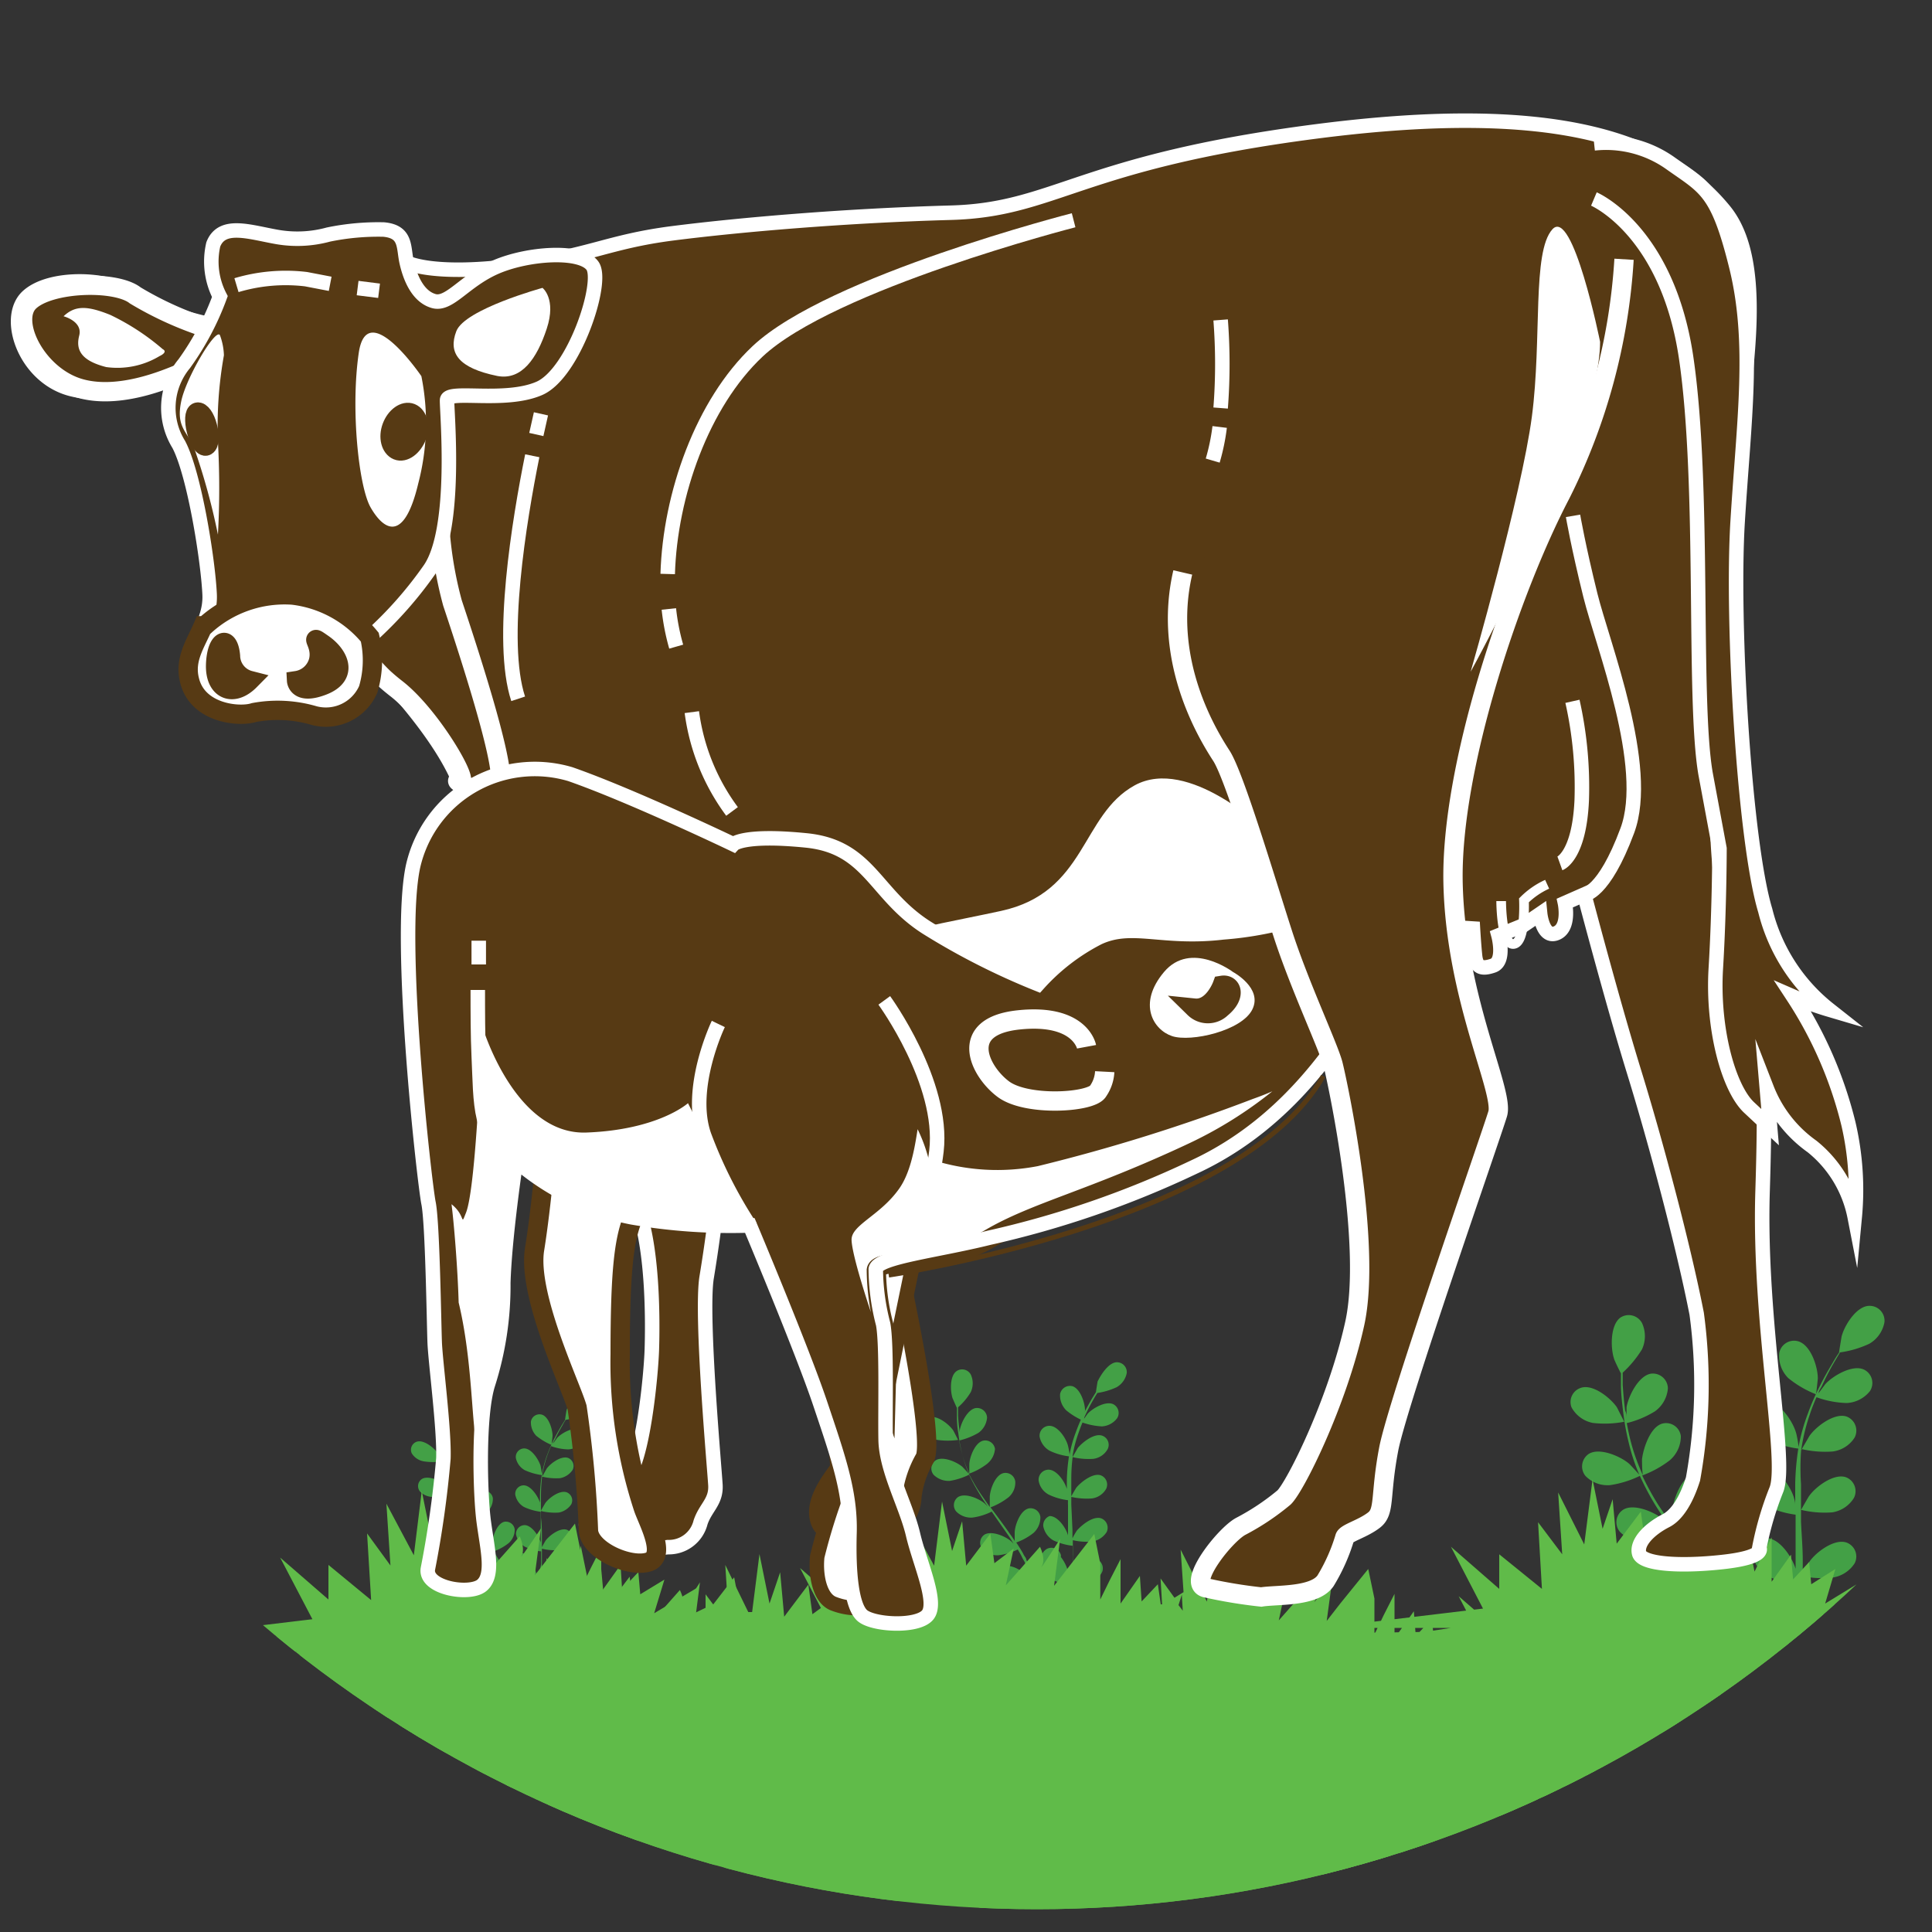 <svg id="Layer_1" data-name="Layer 1" xmlns="http://www.w3.org/2000/svg" xmlns:xlink="http://www.w3.org/1999/xlink" viewBox="0 0 100 100"><rect x="0" y="0" width="100" height="100" fill="#333333" stroke="none"/><defs><style>.cls-1,.cls-10,.cls-15,.cls-16,.cls-9{fill:none;}.cls-2{clip-path:url(#clip-path);}.cls-3{fill:#43a046;}.cls-4{fill:#60bb49;}.cls-12,.cls-14,.cls-5,.cls-8{fill:#fff;}.cls-13,.cls-14,.cls-15,.cls-5{stroke:#573a14;}.cls-10,.cls-11,.cls-12,.cls-13,.cls-14,.cls-15,.cls-16,.cls-5,.cls-7,.cls-9{stroke-miterlimit:10;}.cls-11,.cls-13,.cls-6,.cls-7{fill:#573a14;}.cls-10,.cls-11,.cls-12,.cls-16,.cls-7,.cls-9{stroke:#fff;}.cls-11,.cls-14,.cls-9{stroke-width:0.75px;}.cls-10{stroke-width:0.5px;}.cls-15{stroke-width:0.25px;}</style><clipPath id="clip-path"><ellipse class="cls-1" cx="53.67" cy="36.56" rx="62.07" ry="62.26"/></clipPath></defs><g class="cls-2"><path class="cls-3" d="M82.44,73.65a5.35,5.35,0,0,0,1.63-.06s-.36-.71-.38-.75c-.33-.48-1.25-1.23-1.88-1a.77.77,0,0,0-.47,1A1.6,1.6,0,0,0,82.44,73.65Z"/><path class="cls-3" d="M90.15,85.9h.41v0c-.1-.29-.22-.61-.35-.93A8.27,8.27,0,0,0,91,84.4a5.64,5.64,0,0,0,1.41.64c-.07.3-.14.58-.22.86h.4c.07-.28.14-.57.2-.87a5.34,5.34,0,0,0,1.6-.11,1.65,1.65,0,0,0,1-.92.78.78,0,0,0-.58-1c-.65-.11-1.48.73-1.75,1.24,0,0-.16.38-.24.61l.09-.42c0-.28.1-.56.16-.87l.06-.44c0-.15,0-.31,0-.47,0-.36,0-.73,0-1.1a5.24,5.24,0,0,0,1.55.12A1.64,1.64,0,0,0,96,80.91a.77.77,0,0,0-.43-1.07c-.62-.21-1.57.49-1.92,1,0,0-.23.39-.34.6v-.68c0-.65-.06-1.31-.09-2l0-.61a5.27,5.27,0,0,0,1.61.13,1.6,1.6,0,0,0,1.13-.75.77.77,0,0,0-.42-1.07c-.62-.21-1.57.49-1.92,1,0,0-.33.56-.4.7,0-.45,0-.89,0-1.33A12.7,12.7,0,0,1,93.23,75a5.46,5.46,0,0,0,1.62.13A1.58,1.58,0,0,0,96,74.4a.78.78,0,0,0-.42-1.08c-.62-.21-1.57.5-1.92,1,0,0-.35.6-.41.7s0-.07,0-.1a10.06,10.06,0,0,1,.43-1.72c.1-.31.22-.6.34-.88a5,5,0,0,0,1.56.3A1.63,1.63,0,0,0,96.79,72a.77.77,0,0,0-.31-1.11c-.59-.28-1.61.32-2,.75l-.35.47c0-.12.11-.25.17-.37a13.22,13.22,0,0,1,.62-1.2l.32-.54a5.26,5.26,0,0,0,1.52-.45,1.62,1.62,0,0,0,.78-1.12.77.77,0,0,0-.78-.84c-.66,0-1.29,1-1.44,1.59,0,0-.14.83-.13.83h0a5.68,5.68,0,0,0-.32.51c-.21.35-.44.74-.66,1.19a12.7,12.7,0,0,0-.64,1.47,9.71,9.71,0,0,0-.48,1.73v0c0-.19-.11-.72-.13-.76-.16-.56-.8-1.55-1.45-1.58a.79.79,0,0,0-.78.86,1.6,1.6,0,0,0,.8,1.1,5.36,5.36,0,0,0,1.55.45,13.53,13.53,0,0,0-.16,1.82c0,.36,0,.71,0,1.07,0-.16-.06-.31-.06-.33C92.71,77,92.07,76,91.41,76a.77.77,0,0,0-.77.85,1.64,1.64,0,0,0,.79,1.11,5.29,5.29,0,0,0,1.51.44c0,.13,0,.27,0,.41,0,.66,0,1.32,0,2,0,.23,0,.45,0,.68,0-.15,0-.27,0-.29-.16-.56-.8-1.55-1.46-1.58a.78.78,0,0,0-.77.86,1.62,1.62,0,0,0,.79,1.1,4.82,4.82,0,0,0,1.47.43c0,.23,0,.46,0,.69s0,.3-.06.45,0,.3-.07.44-.12.58-.18.85-.09.37-.13.55c0-.22,0-.67,0-.71a3.09,3.09,0,0,0-.61-1.38.85.85,0,0,0,0-.17.78.78,0,0,0-1-.51c-.6.26-.83,1.42-.77,2,0,0,.08.4.13.63L90,84.38c-.11-.27-.22-.53-.35-.81s-.13-.27-.19-.41-.15-.28-.22-.42c-.17-.32-.37-.63-.57-.94A5.46,5.46,0,0,0,90,81a1.65,1.65,0,0,0,.53-1.26.78.78,0,0,0-1-.66c-.63.17-1,1.28-1.07,1.86,0,0,0,.46,0,.69l-.37-.56c-.38-.54-.77-1.07-1.17-1.6L86.68,79a5.36,5.36,0,0,0,1.41-.77A1.65,1.65,0,0,0,88.62,77a.78.78,0,0,0-1-.66c-.63.17-1,1.28-1.07,1.86,0,0,0,.65.06.8-.27-.36-.52-.72-.76-1.08A14.1,14.1,0,0,1,85,76.37a5.36,5.36,0,0,0,1.42-.78A1.63,1.63,0,0,0,87,74.33a.77.77,0,0,0-.94-.65c-.64.16-1,1.27-1.07,1.85,0,0,0,.7.05.82a.41.41,0,0,1-.05-.09,10.53,10.53,0,0,1-.59-1.68c-.08-.31-.14-.62-.2-.92a5.07,5.07,0,0,0,1.46-.61,1.62,1.62,0,0,0,.67-1.19.78.78,0,0,0-.87-.76c-.65.1-1.17,1.16-1.27,1.73,0,0,0,.36,0,.6,0-.14,0-.28-.07-.41-.07-.49-.1-.94-.13-1.34q0-.34,0-.63a5.69,5.69,0,0,0,1-1.21,1.62,1.62,0,0,0,0-1.36.78.78,0,0,0-1.12-.28c-.53.39-.51,1.57-.33,2.12,0,.05.35.77.36.76h0c0,.19,0,.39,0,.61,0,.4.05.86.11,1.35a12.56,12.56,0,0,0,.28,1.58,10,10,0,0,0,.56,1.71v0c-.13-.15-.49-.54-.53-.57-.44-.38-1.52-.85-2.08-.51a.78.78,0,0,0-.18,1.14,1.59,1.59,0,0,0,1.28.48,5.28,5.28,0,0,0,1.54-.48A13.31,13.31,0,0,0,85.74,78c.19.3.39.6.59.89l-.23-.24c-.45-.38-1.53-.85-2.08-.51a.77.77,0,0,0-.18,1.14,1.58,1.58,0,0,0,1.27.48,5,5,0,0,0,1.5-.46l.24.34c.38.54.76,1.08,1.12,1.61.13.19.25.39.37.58l-.2-.21c-.45-.38-1.53-.86-2.09-.52a.77.77,0,0,0-.17,1.14,1.61,1.61,0,0,0,1.27.49,4.82,4.82,0,0,0,1.46-.45c.11.2.23.4.33.6s.14.26.2.4.13.28.19.42.22.54.32.8.13.36.2.53l-.4-.58c-.38-.45-1.38-1.08-2-.82a.77.77,0,0,0-.35,1.1,1.65,1.65,0,0,0,1.19.67,5.13,5.13,0,0,0,1.58-.25C90,85.41,90.07,85.66,90.15,85.9Z"/><path class="cls-3" d="M94,72.17s.09-.78.09-.83c0-.59-.36-1.71-1-1.91a.78.78,0,0,0-1,.62,1.62,1.62,0,0,0,.47,1.28A5.45,5.45,0,0,0,94,72.17Z"/><path class="cls-3" d="M21.94,75.64a3.05,3.05,0,0,0,.94,0l-.22-.42c-.19-.28-.72-.71-1.08-.6a.44.44,0,0,0-.27.6A.9.9,0,0,0,21.94,75.64Z"/><path class="cls-3" d="M26.36,82.65h.23l-.2-.54a4.79,4.79,0,0,0,.47-.31,3.36,3.36,0,0,0,.81.36c0,.17-.08.34-.12.49h.23c0-.15.07-.32.11-.49a3.26,3.26,0,0,0,.92-.07.92.92,0,0,0,.57-.52.44.44,0,0,0-.33-.57c-.37-.07-.85.41-1,.71,0,0-.09.22-.14.34,0-.08,0-.15.05-.23l.09-.5,0-.26c0-.08,0-.18,0-.27s0-.41,0-.63a2.7,2.7,0,0,0,.89.07.92.92,0,0,0,.65-.43.46.46,0,0,0-.25-.62c-.35-.12-.9.29-1.1.56,0,0-.13.22-.19.34,0-.13,0-.26,0-.39,0-.37,0-.75-.05-1.13,0-.12,0-.23,0-.35a3.08,3.08,0,0,0,.92.08,1,1,0,0,0,.65-.43.45.45,0,0,0-.24-.62c-.36-.12-.9.28-1.1.55,0,0-.19.32-.23.4,0-.25,0-.51,0-.76a8.43,8.43,0,0,1,.06-1,3.08,3.08,0,0,0,.93.08,1,1,0,0,0,.65-.43.45.45,0,0,0-.24-.62c-.36-.12-.9.28-1.1.55,0,0-.2.35-.23.41v-.06a5.61,5.61,0,0,1,.25-1c.06-.18.13-.35.2-.51a2.81,2.81,0,0,0,.89.17.91.91,0,0,0,.69-.36A.44.44,0,0,0,30,74c-.34-.16-.93.18-1.16.42l-.2.28c0-.08.07-.15.1-.22a7,7,0,0,1,.36-.68,2.84,2.84,0,0,1,.18-.31,3.43,3.43,0,0,0,.87-.26,1,1,0,0,0,.45-.64.45.45,0,0,0-.45-.49c-.38,0-.74.59-.83.91,0,0-.08.48-.07.48h0l-.18.29c-.12.2-.25.43-.38.68a7.48,7.48,0,0,0-.37.85,5.49,5.49,0,0,0-.27,1h0c0-.11-.07-.41-.07-.44-.1-.32-.46-.89-.84-.9a.44.44,0,0,0-.44.49.94.94,0,0,0,.45.63,3.16,3.16,0,0,0,.89.26,8.93,8.93,0,0,0-.09,1v.62a1.88,1.88,0,0,1,0-.19c-.1-.32-.46-.89-.84-.9a.44.44,0,0,0-.44.48.93.93,0,0,0,.45.64,2.92,2.92,0,0,0,.87.25v.24c0,.37,0,.75,0,1.12,0,.13,0,.26,0,.39,0-.08,0-.15,0-.16-.09-.32-.46-.89-.83-.9a.45.45,0,0,0-.45.48.94.94,0,0,0,.46.64,2.69,2.69,0,0,0,.84.24l0,.4,0,.25-.05.26c0,.16-.06.33-.1.48s-.05.22-.07.32c0-.13,0-.38,0-.41a1.67,1.67,0,0,0-.35-.79.44.44,0,0,0,0-.1.45.45,0,0,0-.59-.29c-.35.15-.48.81-.45,1.15,0,0,.05.23.08.36l-.09-.22c-.06-.16-.13-.31-.2-.47L26,81.09c0-.08-.08-.16-.12-.24s-.21-.37-.33-.55a2.67,2.67,0,0,0,.78-.43.92.92,0,0,0,.31-.72.46.46,0,0,0-.55-.38c-.36.1-.59.74-.61,1.07,0,0,0,.26,0,.39-.07-.1-.13-.21-.21-.32-.21-.3-.44-.61-.67-.91a2.83,2.83,0,0,0-.2-.28,3.3,3.3,0,0,0,.81-.45.94.94,0,0,0,.3-.72.45.45,0,0,0-.54-.38c-.36.1-.59.74-.61,1.07,0,0,0,.37,0,.46-.15-.21-.3-.41-.44-.62a7.86,7.86,0,0,1-.5-.88,3.34,3.34,0,0,0,.82-.45.94.94,0,0,0,.3-.72.45.45,0,0,0-.54-.38c-.37.1-.6.73-.62,1.07,0,0,0,.4,0,.47s0,0,0-.06a5.25,5.25,0,0,1-.34-1c-.05-.18-.08-.35-.12-.52a3.43,3.43,0,0,0,.84-.35.88.88,0,0,0,.38-.68.44.44,0,0,0-.49-.44c-.37.06-.67.66-.73,1,0,0,0,.21,0,.34,0-.08,0-.16,0-.23,0-.28-.06-.54-.08-.77s0-.25,0-.36a3.27,3.27,0,0,0,.58-.69,1,1,0,0,0,0-.78.44.44,0,0,0-.64-.16c-.31.22-.29.89-.19,1.21,0,0,.2.44.21.44h0c0,.11,0,.23,0,.35s0,.49.06.77a8.32,8.32,0,0,0,.16.91,6.58,6.58,0,0,0,.32,1h0l-.3-.33c-.26-.21-.88-.48-1.2-.29a.44.44,0,0,0-.1.65.94.94,0,0,0,.73.28,3,3,0,0,0,.88-.28,7.63,7.63,0,0,0,.5.93c.11.17.22.34.34.51L24,78.51c-.26-.22-.88-.49-1.19-.29a.45.45,0,0,0-.11.65,1,1,0,0,0,.73.28,2.72,2.72,0,0,0,.86-.27l.14.19c.22.31.44.62.64.93l.21.33a.74.74,0,0,1-.11-.12c-.26-.22-.88-.49-1.2-.29a.44.44,0,0,0-.1.65.89.89,0,0,0,.73.27,2.77,2.77,0,0,0,.84-.25l.19.34a2.4,2.4,0,0,1,.11.23l.11.24c.06.15.13.31.18.46l.12.31L26,81.83c-.22-.25-.79-.62-1.14-.47a.44.44,0,0,0-.2.63.93.93,0,0,0,.68.38,3,3,0,0,0,.91-.14Z"/><path class="cls-3" d="M28.55,74.79s.05-.45.05-.47c0-.34-.2-1-.56-1.1a.45.45,0,0,0-.56.36,1,1,0,0,0,.27.73A3.22,3.22,0,0,0,28.55,74.79Z"/><path class="cls-3" d="M48.52,74.53a3.85,3.85,0,0,0,1.07,0s-.23-.46-.25-.49c-.22-.32-.82-.8-1.24-.68a.51.51,0,0,0-.31.69A1.11,1.11,0,0,0,48.52,74.53Z"/><path class="cls-3" d="M53.59,82.57h.26c-.07-.2-.15-.41-.23-.62a5.22,5.22,0,0,0,.54-.36,3.93,3.93,0,0,0,.93.42c0,.2-.09.39-.14.56h.26c0-.18.09-.37.13-.56a3.56,3.56,0,0,0,1.06-.08,1.09,1.09,0,0,0,.66-.6.52.52,0,0,0-.39-.66c-.42-.07-1,.48-1.15.82l-.15.39.06-.27c0-.18.07-.37.1-.57l0-.29c0-.1,0-.21,0-.31s0-.48,0-.72a3.23,3.23,0,0,0,1,.07,1.09,1.09,0,0,0,.75-.49.52.52,0,0,0-.28-.71c-.41-.14-1,.33-1.26.63a4.12,4.12,0,0,0-.23.4v-.45l-.06-1.29c0-.14,0-.27,0-.4a3.69,3.69,0,0,0,1.06.08,1,1,0,0,0,.74-.49.51.51,0,0,0-.28-.71c-.4-.13-1,.33-1.26.64,0,0-.22.36-.26.45,0-.29,0-.58,0-.87a8.92,8.92,0,0,1,.07-1.16,3.53,3.53,0,0,0,1.07.09,1,1,0,0,0,.74-.5.5.5,0,0,0-.28-.7c-.4-.14-1,.32-1.26.63l-.27.47a.17.17,0,0,0,0-.07,6.44,6.44,0,0,1,.29-1.13c.07-.2.14-.4.22-.58a3.6,3.6,0,0,0,1,.2,1.06,1.06,0,0,0,.79-.42.51.51,0,0,0-.2-.73c-.39-.18-1.06.21-1.32.49l-.23.32a1.89,1.89,0,0,1,.11-.25,8.17,8.17,0,0,1,.41-.79c.07-.13.14-.24.21-.35a3.62,3.62,0,0,0,1-.3,1.08,1.08,0,0,0,.52-.73.51.51,0,0,0-.51-.56c-.43,0-.85.68-1,1,0,0-.09.54-.08.54h0l-.21.34c-.13.23-.28.49-.43.78a10.06,10.06,0,0,0-.42,1,6.45,6.45,0,0,0-.31,1.13v0c0-.13-.08-.47-.09-.5-.1-.37-.52-1-.95-1a.51.51,0,0,0-.51.56,1.06,1.06,0,0,0,.52.73,3.16,3.16,0,0,0,1,.29,9.39,9.39,0,0,0-.11,1.2v.71a1.84,1.84,0,0,0,0-.22c-.1-.37-.52-1-.95-1a.52.52,0,0,0-.51.57,1,1,0,0,0,.52.72,3.17,3.17,0,0,0,1,.29,2.44,2.44,0,0,0,0,.27l0,1.3c0,.15,0,.29,0,.44,0-.09,0-.17,0-.19-.1-.37-.52-1-.95-1A.51.51,0,0,0,54,79a1.08,1.08,0,0,0,.52.73,3.3,3.3,0,0,0,1,.28l0,.45a2.54,2.54,0,0,1,0,.29l0,.3c0,.18-.07.37-.11.55l-.09.37v-.47a2.1,2.1,0,0,0-.41-.91.43.43,0,0,0,0-.11.51.51,0,0,0-.68-.33c-.4.17-.55.93-.51,1.31,0,0,0,.26.09.42l-.11-.26L53.25,81l-.13-.27c0-.09-.1-.18-.14-.27s-.24-.42-.38-.62a3.16,3.16,0,0,0,.9-.5,1.08,1.08,0,0,0,.35-.82.51.51,0,0,0-.62-.44c-.42.11-.69.84-.71,1.22,0,0,0,.31,0,.46-.08-.13-.16-.25-.25-.37-.24-.35-.5-.7-.76-1.05l-.24-.32a3.51,3.51,0,0,0,.93-.52,1,1,0,0,0,.35-.82.51.51,0,0,0-.62-.43c-.42.11-.68.83-.7,1.22,0,0,0,.43,0,.53l-.5-.72a9.36,9.36,0,0,1-.58-1,3.45,3.45,0,0,0,.94-.51A1.1,1.1,0,0,0,51.5,75a.51.51,0,0,0-.62-.43c-.42.11-.69.84-.71,1.22,0,0,0,.46,0,.54s0,0,0-.06a5.58,5.58,0,0,1-.39-1.1,4.76,4.76,0,0,1-.13-.61,3.58,3.58,0,0,0,1-.4,1.08,1.08,0,0,0,.44-.78.52.52,0,0,0-.58-.5c-.42.06-.77.76-.83,1.14,0,0,0,.23,0,.39,0-.09,0-.19,0-.27a7.73,7.73,0,0,1-.09-.88c0-.15,0-.29,0-.42a3.23,3.23,0,0,0,.66-.79,1.09,1.09,0,0,0,0-.9.51.51,0,0,0-.74-.18c-.35.25-.33,1-.21,1.39,0,0,.22.51.23.51h0c0,.12,0,.25,0,.4s0,.56.07.89a8.6,8.6,0,0,0,.18,1,6.47,6.47,0,0,0,.37,1.13h0c-.08-.1-.32-.35-.34-.37-.29-.25-1-.56-1.37-.34a.51.51,0,0,0-.12.75,1.1,1.1,0,0,0,.84.32,3.51,3.51,0,0,0,1-.32,10,10,0,0,0,.58,1.06c.12.2.25.39.39.59l-.16-.16c-.29-.25-1-.56-1.37-.34a.51.51,0,0,0-.11.75,1.07,1.07,0,0,0,.84.32,3.14,3.14,0,0,0,1-.31l.16.23.74,1.06c.08.12.16.25.23.38a1,1,0,0,0-.13-.14c-.29-.25-1-.56-1.37-.34a.51.51,0,0,0-.11.75,1.06,1.06,0,0,0,.83.32,3.1,3.1,0,0,0,1-.3c.08.14.16.27.22.4s.1.17.14.26l.12.28.21.52c0,.12.09.24.13.35l-.26-.38c-.26-.29-.91-.71-1.31-.54a.51.51,0,0,0-.23.72,1.06,1.06,0,0,0,.78.44,3.2,3.2,0,0,0,1.05-.16C53.48,82.26,53.53,82.42,53.59,82.57Z"/><path class="cls-3" d="M56.1,73.55s.06-.51.06-.55c0-.38-.24-1.12-.65-1.25a.52.52,0,0,0-.64.41,1.08,1.08,0,0,0,.32.84A3.59,3.59,0,0,0,56.1,73.55Z"/><path class="cls-4" d="M122,91.41l-6.46-.76,2.92-.64-3.65-.64-1,.51.31-1.41-2.3,1.37.53-1.75-1.25.77L111,87.71l-.83.89-.1-1.28L109,88.73v-2.3l-.55,1.09-.49,1V86.68l-.31-1.53-1.39,1.78-.69.9.31-2.42s-1.15,1.79-.94,1.4-.1-1-.1-1l-1.77,2,.41-1.91-1,.76-.21-1.53L101,86.81l-.21-2.3-.52,1.54-.52-2.56-.42,3.32L98,84.13l.21,3.19L97.9,87l.11-.46-.31.18-.79-1L97,87.13l-1.3.77.53-1.75L95,86.91l-.1-1.15-.83.9-.11-1.28-1,1.41V84.48l-.56,1.1-.48,1V84.74l-.31-1.53L90.16,85l-.7.9.31-2.43s-1.14,1.79-.93,1.41-.11-1-.11-1l-1.77,2L87.38,84l-1,.77-.21-1.53-1.25,1.66-.21-2.3-.52,1.53-.52-2.55-.42,3.32-1.35-2.69.2,3.2-1.25-1.66L81,86l-1.81-.32-.31-.25v.2l-.89-.16-.71.35L77,85.56l.23-1-.84.5,0,0,0,0-1.45.85.53-1.74-1.25.76-.1-1.15-.84.9-.1-1.28-1,1.4v-2.3l-.56,1.1-.48,1V82.74l-.32-1.53L69.37,83l-.7.9L69,81.46s-1.14,1.79-.94,1.41-.1-1-.1-1l-1.77,2L66.59,82l-1,.77-.2-1.53-1.25,1.66-.21-2.3-.52,1.53-.53-2.56-.41,3.33-1.36-2.69.15,2.2-.47.29-.72-1,.08,1.34-.07,0L59.93,82l-.84.89L59,81.57,58,83v-2.3l-.56,1.09-.49,1V80.93l-.31-1.53-1.38,1.78-.7.9.31-2.42s-1.15,1.79-.94,1.4-.1-1-.1-1l-1.77,2,.41-1.91-1,.76-.21-1.53-1.25,1.66-.21-2.3-.52,1.54-.52-2.56-.41,3.32L46.9,78.38l.21,3.19-1.25-1.66.21,3.45-.68-.55.07-.5-.24.36-1.34-1.1v1.74l0,0-2.47-2.15,1.08,2.07-.44.32-.21-1.53-1.25,1.66-.21-2.3L39.83,83l-.52-2.56-.38,3-.2,0L37.54,81l.14,2.18-.77-.14h0l-.39-.52,0,.7-.67.32.31-1.4-2.3,1.36.53-1.74-1.25.76-.1-1.15-.84.9L32.12,81l-1,1.4v-2.3l-.56,1.1-.49,1V80.39l-.31-1.53-1.38,1.78-.7.9L28,79.11S26.8,80.9,27,80.52s-.1-1-.1-1l-1.77,2,.41-1.92-1,.77-.21-1.53-1.25,1.66-.2-2.3-.53,1.53-.52-2.56-.41,3.33L20,77.83l.21,3.2L19,79.37l.21,3.45L17,81v1.79l-2.5-2.17,1.67,3.19-8.34,1h6.67l-5,.77,19.17-.38-4,1.27,8.38-.6L33.68,87l-8.33,1H32l-5,.76,19.18-.38-4,1.28,19.38-1.41-4-.47,12.11-.24-4,1.27L77.9,88l.1.2-8.34,1h6.67l-5,.77L90.5,89.6l-4,1.27,3.72-.26-4.5.55h6.67l-5,.76,19.17-.38-4,1.28Zm60.58-.58-6.46-.76,2.92-.64-3.65-.64-1,.51.32-1.41-2.31,1.37.53-1.75-1.25.77-.1-1.15-.83.89-.11-1.28-1,1.41v-2.3L169,86.94l-.48,1V86.1l-.31-1.53-1.39,1.78-.7.9.31-2.42s-1.14,1.78-.93,1.4-.11-1-.11-1l-1.77,2,.42-1.91-1,.76-.21-1.53-1.25,1.66-.21-2.3-.52,1.53-.52-2.55-.42,3.32-1.36-2.68.21,3.19-.25-.33.1-.46-.31.18-.79-1,.09,1.47-1.29.76.53-1.74-1.25.76-.1-1.15-.84.9-.1-1.28-1,1.4V83.9l-.56,1.1-.49,1V84.16l-.31-1.53-1.38,1.78-.7.9.31-2.43s-1.15,1.79-.94,1.41-.1-1-.1-1l-1.77,2,.41-1.92-1,.77-.21-1.53-1.25,1.66-.21-2.3-.52,1.53L144.21,81l-.41,3.33-1.36-2.69.21,3.2-1.25-1.66.13,2.23-1.8-.32-.31-.25V85l-.89-.16-.72.35-.24-.21.23-1-.84.5,0,0,0,0-1.44.85.53-1.75-1.25.77-.11-1.15-.83.9-.1-1.28-1.05,1.4V81.9L132.14,83l-.49,1V82.16l-.31-1.54L130,82.41l-.69.9.31-2.43s-1.15,1.79-.94,1.41-.1-1-.1-1l-1.78,2,.42-1.92-1,.77-.21-1.54-1.25,1.67-.21-2.3-.52,1.53L123.42,79,123,82.29l-1.35-2.69.14,2.2-.46.29-.72-1,.08,1.34-.07,0-.11-1.15-.83.89L119.57,81l-1,1.41V80.1L118,81.19l-.49,1V80.35l-.31-1.53-1.39,1.78-.7.9.32-2.42s-1.15,1.78-.94,1.4-.11-1-.11-1l-1.77,2,.42-1.91-1,.76-.21-1.53-1.25,1.66-.21-2.3-.52,1.53-.52-2.55-.42,3.32-1.35-2.68L107.7,81l-1.26-1.66.21,3.45-.67-.55.06-.5-.23.36L104.47,81v1.74l0,0L102,80.61,103,82.68l-.44.32-.21-1.53-1.25,1.66-.2-2.3-.53,1.53-.52-2.55-.38,3-.19,0-1.2-2.36.14,2.18-.76-.14h0L97.08,82l0,.7-.66.32.31-1.4L94.47,83,95,81.21,93.75,82l-.11-1.15-.83.9-.11-1.28-1,1.4v-2.3l-.55,1.09-.49,1V79.81l-.31-1.53-1.39,1.78-.7.9.32-2.43s-1.15,1.79-.94,1.41-.11-1-.11-1l-1.77,2L86.14,79l-1,.77-.21-1.53-1.25,1.66-.21-2.3-.52,1.53-.52-2.56L82,79.94l-1.35-2.69.21,3.2-1.25-1.66.2,3.45L77.6,80.45v1.79l-2.5-2.18,1.66,3.2-8.33,1H75.1l-5,.77,19.18-.38-4,1.27,8.37-.6.59,1.11-8.34,1H92.6l-5,.76,19.17-.38-4,1.28,19.38-1.41-4-.47L130.3,87l-4,1.28,12.14-.88.11.2-8.34,1h6.67l-5,.77L151.09,89l-4,1.27,3.72-.27-4.51.56H153l-5,.76L167.18,91l-4,1.28Zm.36,2.56-6.46-.77,2.92-.64-3.65-.64-1,.51.32-1.4-2.31,1.36.53-1.75-1.25.77-.1-1.15-.83.89L171,89.3l-1,1.4V88.4l-.56,1.09-.48,1V88.66l-.31-1.54-1.39,1.79-.7.9.31-2.43s-1.14,1.79-.93,1.4-.11-1-.11-1l-1.77,2,.42-1.92-1,.77-.21-1.54-1.25,1.66-.21-2.3L161.19,88l-.52-2.56-.42,3.32-1.36-2.68.21,3.2-.25-.34.1-.46-.31.18-.79-1.05.09,1.47-1.29.77.53-1.75-1.25.76-.1-1.15-.84.9-.1-1.28-1,1.41v-2.3l-.56,1.09-.49,1V86.71l-.31-1.53L151.11,87l-.7.9.31-2.43s-1.15,1.79-.94,1.41-.1-1-.1-1l-1.77,2,.41-1.91-1,.76-.21-1.53-1.25,1.66-.21-2.3-.52,1.53-.52-2.55-.41,3.32-1.36-2.68.21,3.19-1.25-1.66.13,2.23-1.8-.31-.31-.26v.2l-.89-.15-.72.35-.24-.22.23-1-.84.5,0,0,0,0-1.44.86.53-1.75-1.25.76L135,85.73l-.83.9-.1-1.28-1,1.41v-2.3l-.55,1.09-.49,1V84.71l-.31-1.53L130.31,85l-.69.9.31-2.43s-1.15,1.79-.94,1.41-.1-1-.1-1l-1.78,2,.42-1.92-1,.77-.21-1.53L125,84.84l-.21-2.3-.52,1.53-.52-2.55-.42,3.32L122,82.16l.14,2.2-.46.28-.72-1,.08,1.34-.07,0-.11-1.15-.83.89-.11-1.28-1,1.41v-2.3l-.55,1.09-.49,1V82.91l-.31-1.54-1.39,1.79-.7.9.32-2.43s-1.15,1.79-.94,1.4-.11-1-.11-1l-1.77,2,.42-1.92-1,.77-.21-1.54L110.87,83l-.21-2.3-.52,1.54-.52-2.56L109.2,83l-1.35-2.68.21,3.19-1.25-1.66.2,3.45-.67-.55.06-.5-.23.36-1.34-1.1v1.74l0,0-2.48-2.15,1.08,2.07-.44.33L102.75,84l-1.25,1.66-.2-2.3-.52,1.54-.53-2.56-.38,3-.19,0L98.48,83l.14,2.18-.76-.13h0l-.39-.53,0,.7-.66.33.31-1.41-2.3,1.37.53-1.75-1.25.76L94,83.38l-.83.9L93.06,83l-1,1.41v-2.3l-.55,1.09-.49,1V82.36l-.31-1.53-1.39,1.78-.7.9.32-2.43s-1.15,1.79-.94,1.41-.11-1-.11-1l-1.77,2,.42-1.92-1,.77-.21-1.53L84,82.49l-.21-2.3-.52,1.53-.52-2.55-.42,3.32L81,79.81,81.19,83l-1.25-1.66.2,3.45L78,83v1.79l-2.5-2.17,1.66,3.19-8.33,1h6.67l-5,.77,19.18-.38-4,1.28L94,87.89,94.63,89l-8.34,1H93l-5,.77,19.17-.39-4,1.28,19.38-1.4-4-.48,12.11-.24-4,1.28L138.84,90l.11.2-8.34,1h6.67l-5,.76,19.17-.38-4,1.28,3.72-.27-4.51.55h6.67l-5,.77,19.17-.39-4,1.28ZM34.52,86l-.22-.18.22,0Zm1.78-.33.38,0,0,.35Zm6.63-1.28-.22,0,.11-.49.19.37Zm8.46,2.34.26-.87,1.25,0Zm2-.27.15-.64,2,0Zm7.61-3.38.17-.54.05.83ZM81,86.2,81,87l-.26,0-.68-.56Zm-2.13.47v0l-.16,0Z"/><path class="cls-4" d="M103.4,93.65l-6.46-.76,2.92-.64-3.65-.64-1,.51.31-1.41-2.3,1.37.53-1.75-1.25.77L92.36,90l-.84.89-.1-1.28-1,1.41v-2.3l-.56,1.09-.49.95V88.93L89,87.39l-1.38,1.79-.7.9.31-2.43s-1.15,1.79-.94,1.4-.1-1-.1-1l-1.77,2,.41-1.92-1,.77-.21-1.54-1.25,1.66-.2-2.3-.53,1.54-.52-2.56-.41,3.32-1.36-2.68.21,3.19-.25-.33.1-.46-.31.18-.79-1,.09,1.47-1.29.77.53-1.75-1.25.76L76.26,88l-.83.9-.11-1.28-1,1.41v-2.3l-.55,1.09-.49,1V87l-.31-1.53-1.39,1.78-.7.9.32-2.43s-1.15,1.79-.94,1.41-.1-1-.1-1l-1.78,2,.42-1.92-1,.77-.21-1.53-1.25,1.66-.21-2.3-.52,1.53L65,83.79l-.42,3.32-1.35-2.68.21,3.19L62.2,86l.13,2.23-1.8-.32-.31-.25v.2l-.89-.16-.72.35-.24-.21.23-1-.85.5,0,0,0,0-1.45.86.54-1.75-1.26.76L55.47,86l-.83.9-.11-1.28-1,1.4v-2.3l-.56,1.1-.48,1V85l-.31-1.53-1.39,1.78-.7.9.32-2.43s-1.15,1.79-.94,1.41-.11-1-.11-1l-1.77,2L48,84.21l-1,.77-.21-1.53-1.25,1.66-.21-2.3-.52,1.53-.52-2.55-.42,3.32-1.35-2.69.14,2.21-.47.28-.72-1,.09,1.34-.08,0-.1-1.15-.83.89-.11-1.28-1,1.41v-2.3L38.77,84l-.48.95V83.17L38,81.64l-1.38,1.79-.7.9.31-2.43s-1.14,1.79-.93,1.4-.11-1-.11-1l-1.77,2,.42-1.92-1.05.76-.2-1.53L31.31,83.3,31.1,81l-.52,1.54L30.06,80l-.42,3.32-1.36-2.68.21,3.19-1.25-1.66.21,3.45-.68-.55.07-.5-.24.36-1.34-1.1v1.74l0,0-2.48-2.15,1.08,2.07-.44.33-.21-1.54L21.94,86l-.21-2.3-.52,1.54-.52-2.56-.38,3-.2,0-1.19-2.36.14,2.18-.77-.14,0,0-.39-.53,0,.7-.67.33.32-1.41-2.31,1.37L15.79,84l-1.25.76-.93-.25-1.15.13-.56-1.21-.48,1V82.63l-1.7.25-.7.9.31-2.43s-1.14,1.79-.93,1.41a1.41,1.41,0,0,0-.11-1l-1.77,2,.42-1.92-1,.77L5.69,81.1,4.44,82.76l-.21-2.3L3.71,82l-.52-2.55-.42,3.32L1.41,80.07l.21,3.2L.37,81.61l.21,3.45-2.19-1.79v1.79l-2.5-2.17,1.67,3.19-8.34,1h6.67l-5,.77,19.17-.38-4,1.27,8.38-.6.58,1.12-8.33,1H13.4l-5,.77,19.17-.39-4,1.28L43,90.55l-4-.47,12.11-.24-4,1.27,12.15-.88.1.2-8.33,1h6.67l-5,.77,19.18-.38-4,1.28,3.71-.27-4.5.55h6.67l-5,.77L88,93.78l-4,1.28Zm-87.5-5.4-.21-.18.21,0Zm1.78-.33.38,0,0,.35Zm6.64-1.28-.23,0,.11-.49.19.37ZM32.77,89l.26-.87,1.25,0Zm2.06-.27.14-.64,2,0Zm7.61-3.38.16-.54,0,.83Zm19.91,3.11,0,.78-.26,0-.67-.56Zm-2.13.47v0l-.16,0Z"/><path class="cls-4" d="M104.38,102.12l-6.46-.77,2.92-.64-3.65-.64-1,.51.31-1.4-2.3,1.36.53-1.75-1.25.77-.11-1.15-.83.89L92.4,98l-1.05,1.4v-2.3l-.55,1.09-.49,1V97.39L90,95.85l-1.39,1.79-.69.9.31-2.43s-1.15,1.79-.94,1.4-.1-1-.1-1l-1.77,2.05.41-1.92-1,.77-.21-1.54-1.25,1.66-.21-2.3-.52,1.54-.52-2.56-.42,3.32-1.35-2.68.21,3.2-.26-.34.11-.46-.31.18-.79-1,.09,1.47-1.3.77.54-1.75-1.26.77-.1-1.15-.83.89-.11-1.28-1,1.41v-2.3l-.56,1.09-.48,1V95.44l-.31-1.53-1.39,1.78-.7.9.31-2.43S71,96,71.2,95.57s-.11-1-.11-1l-1.77,2,.42-1.91-1,.76-.21-1.53-1.25,1.66L67,93.27l-.52,1.53L66,92.25l-.42,3.32-1.35-2.68.2,3.19-1.25-1.66.14,2.23-1.8-.31-.32-.26v.2l-.89-.15-.71.35-.25-.22.23-1-.84.5,0,0,0,0-1.45.86.53-1.75-1.25.76-.1-1.15-.84.9-.1-1.28-1,1.41v-2.3l-.56,1.09-.48,1V93.44l-.32-1.53-1.38,1.78-.7.9.31-2.43S50.2,94,50.41,93.57s-.11-1-.11-1l-1.77,2L49,92.68l-1.05.76-.2-1.53-1.25,1.66-.21-2.3-.52,1.53-.52-2.55-.42,3.32-1.36-2.68.15,2.2-.47.28-.72-1,.08,1.34-.07,0-.1-1.15-.84.89-.1-1.27-1,1.4v-2.3l-.56,1.09-.49,1V91.64L39,90.1l-1.38,1.79-.7.9.31-2.43s-1.15,1.79-.94,1.4-.1-1-.1-1l-1.77,2.05.41-1.92-1,.77-.21-1.54-1.25,1.66-.2-2.3L31.55,91,31,88.44l-.41,3.32-1.36-2.68.21,3.2-1.25-1.67.21,3.45-.68-.55.07-.5-.24.36-1.34-1.09V94l0,0-2.47-2.15L24.82,94l-.44.33-.21-1.54-1.25,1.66-.21-2.3-.52,1.54-.52-2.56-.38,3-.2,0L19.9,91.73,20,93.91l-.77-.13h0l-.39-.53,0,.7-.67.33.31-1.41-2.3,1.37.53-1.75-1.25.76-.1-1.15-.84.9-.1-1.28-1,1.41v-2.3l-.56,1.09-.48.95V91.09l-.32-1.53L10.7,91.34l-.7.9.31-2.43s-1.14,1.79-.94,1.41-.1-1-.1-1l-1.77,2,.42-1.91-1,.76-.21-1.53L5.41,91.22l-.2-2.3-.53,1.53L4.16,87.9l-.41,3.32L2.39,88.54l.21,3.19L1.35,90.07l.21,3.45L-.63,91.73v1.79l-2.5-2.17,1.67,3.19-8.34,1h6.67l-5,.76L11,96l-4,1.28,8.38-.61L16,97.74l-8.33,1h6.67l-5,.77,19.18-.39-4,1.28L44,99l-4-.48,12.11-.24-4,1.28,12.15-.88.1.19-8.33,1h6.66l-5,.76,19.17-.38-4,1.28,3.72-.27-4.5.55h6.67l-5,.77L89,102.24l-4,1.28Zm-87.5-5.4-.22-.19h.22Zm1.78-.33.38,0,0,.36Zm6.63-1.29-.22,0,.11-.49.19.38Zm8.46,2.34.26-.87,1.25,0Zm2-.27.15-.64,2,0Zm7.61-3.38.17-.54.05.83ZM63.32,96.9l0,.78-.26,0-.67-.55Zm-2.13.47v0l-.16,0Z"/><path class="cls-4" d="M103.74,97.6l-6.46-.77,2.92-.64-3.65-.64-1,.51.31-1.4L93.52,96l.53-1.75L92.8,95l-.1-1.15-.84.9-.1-1.28-1,1.4v-2.3l-.56,1.09-.48,1V92.87l-.32-1.54L88,93.12l-.7.9.31-2.43s-1.14,1.79-.94,1.41-.1-1-.1-1l-1.77,2,.42-1.92-1,.77L84,91.33,82.7,93l-.21-2.3L82,92.23l-.53-2.56L81,93l-1.36-2.69.21,3.2-.25-.34.1-.46-.31.19-.79-1.05.09,1.46-1.29.77L78,92.33l-1.25.77L76.6,92l-.83.89-.1-1.28-1,1.41v-2.3l-.55,1.09-.49.95V90.92l-.31-1.53-1.39,1.78-.69.9.31-2.42s-1.15,1.79-.94,1.4-.1-1-.1-1l-1.77,2,.41-1.91-1,.76-.21-1.53L66.6,91.05l-.21-2.3-.52,1.54-.52-2.56-.42,3.32-1.35-2.68.21,3.19L62.54,89.9l.13,2.23-1.8-.31-.31-.26v.2l-.89-.15L59,92l-.24-.21.23-1-.84.5,0,0,0,0-1.44.86.53-1.75-1.25.77L55.81,90l-.83.89-.11-1.28-1,1.41v-2.3l-.55,1.09-.49.95V88.92l-.31-1.53-1.39,1.78-.7.9.32-2.42s-1.15,1.78-.94,1.4-.11-1-.11-1l-1.77,2,.42-1.91-1,.76-.21-1.53-1.25,1.66-.21-2.3-.52,1.53-.52-2.55-.42,3.32-1.35-2.68.14,2.2-.47.29-.71-1,.08,1.35-.08,0-.1-1.15-.83.89-.11-1.27-1,1.4v-2.3L39.11,88l-.48,1V87.12l-.31-1.54-1.39,1.79-.7.9.31-2.43s-1.14,1.79-.93,1.41-.11-1-.11-1l-1.77,2,.42-1.92-1,.77-.21-1.54-1.25,1.67L31.44,85l-.52,1.53-.52-2.56L30,87.25l-1.35-2.69.2,3.2L27.58,86.1l.21,3.45L27.12,89l.06-.5-.23.36L25.6,87.76v1.73l0,0L23.1,87.37l1.08,2.07-.44.33-.21-1.54L22.28,89.9l-.21-2.3-.52,1.53L21,86.57l-.38,3-.2,0-1.19-2.37.14,2.18-.76-.13h0l-.39-.52,0,.69-.67.33.32-1.41-2.3,1.37L16.14,88l-1.25.77-.11-1.15-.83.89-.11-1.28-1,1.41v-2.3l-.55,1.09-.49,1V86.57L11.45,85l-1.39,1.78-.7.9.32-2.42s-1.15,1.78-.94,1.4-.11-1-.11-1l-1.77,2,.42-1.91-1,.76L6,85,4.78,86.7l-.21-2.3-.52,1.53-.52-2.55L3.11,86.7,1.76,84,2,87.21.71,85.55.92,89l-2.19-1.79V89l-2.5-2.17L-2.1,90l-8.33,1h6.66l-5,.76,19.17-.38L6.45,92.71l8.37-.61.59,1.12-8.34,1h6.67l-5,.77,19.17-.39L24,95.9l19.38-1.4-4-.48,12.11-.24-4,1.28,12.14-.88.1.19-8.33,1h6.67l-5,.76,19.17-.38-4,1.28L72,96.79l-4.51.55h6.67l-5,.77,19.17-.39-4,1.28Zm-87.5-5.4L16,92h.21ZM18,91.87l.38,0,0,.36Zm6.63-1.29-.23,0,.11-.48.19.37Zm8.45,2.34.26-.87,1.25,0Zm2.06-.27.14-.64,2,0Zm7.61-3.38.16-.54.06.83Zm19.91,3.11,0,.78-.25,0-.68-.55Zm-2.13.47v.05l-.16,0Z"/><polygon class="cls-4" points="13.08 87.47 17.73 83.37 48.66 84.94 63.24 84.62 78.29 84.4 97.69 83.37 75.85 102.77 25.48 99.48 13.08 87.47"/></g><path class="cls-5" d="M43.57,47.5s1.65,12.44,2.69,17.09,2,10,1.62,10.87a5.29,5.29,0,0,0-.68,2,1.84,1.84,0,0,1-1.39,1.76c-1,.21-3,.54-3.36-.49s.7-2.25.95-2.64a7.37,7.37,0,0,0,.74-3.66c-.11-1.73-.58-6.92-1.86-8.53A11.57,11.57,0,0,1,39.53,59C39,56.76,37,46.2,36.87,45.88S43.57,47.5,43.57,47.5Z"/><path class="cls-6" d="M75.3,48s-3.12,1.47-11.48,2.32S51.44,51.5,47,49.87s-10-3.13-10-3.13.59,6.31.57,9.61a78.74,78.74,0,0,1-1,9.8c-.3,2,.41,9.84.46,10.71s-.51,1.16-.77,1.94a1.69,1.69,0,0,1-1.69,1.28c-1,.13-3.62,0-4.14-.83s1.16-1.93,2-2.77,1.27-5.31,1.31-6.65.09-5.5-.87-7.65-.09-2.13-1.62-8.7-1.31-3.42-3-5.28a26.52,26.52,0,0,1-4.49-7.77c-1.46-3.5-6.2-7.81-6.2-7.81s1.27-10.9,1-14.36-.24-5.2.15-5.19,2.33.51,2.33.51,1.25.7,5.36.2,5-1.27,8.46-1.71,8.92-.91,14.35-1.06S55.83,8.39,68.14,6.8s18.08.39,21.11,4.1-.17,13.29-.15,20.21-.86,12.87.65,17.47,1.69,6.35,1.48,13.1,1.31,14,.71,15.44a16.45,16.45,0,0,0-.88,3s.38.48-1.91.73-4.17.1-4.31-.45.51-1.24,1.39-1.69,1.32-1.92,1.4-2.16A27.45,27.45,0,0,0,87.82,68c-.68-3.48-2.09-8.79-3.24-12.52S82,46.3,82,46.3l-1,.44s.27,1.27-.44,1.56-.84-1-.84-1l-.88.6-1.28.52s.36,1.34-.28,1.56-.87.05-.93-.5-.11-1.42-.11-1.42L75.3,48"/><path class="cls-7" d="M22.73,25.26a20.07,20.07,0,0,0,.69,5.95c.83,2.49,2.63,8,2.49,9.28s-2.73-.25-2.13-.06-1.47-3.4-3.27-4.79a10.77,10.77,0,0,1-3.18-4C16.77,30.52,22.73,25.26,22.73,25.26Z"/><path class="cls-8" d="M65.52,43s-4-3.88-6.79-2.35-2.49,5.54-6.92,6.5-7.94,1.33-4.8,2.74,7.1,2.43,13.24.45,8.17-3.46,7.34-6S65.52,43,65.52,43Z"/><path class="cls-6" d="M82,46.3s1.49,5.39,2.63,9.13,2.56,9,3.24,12.52a27.45,27.45,0,0,1-.19,8.64s.17,2.39,1,1.85a19.66,19.66,0,0,1,3.33-1.32c.6-1.4-.91-8.68-.71-15.44s0-8.49-1.48-13.1S89.13,38,89.1,31.11c0-3.34.73-7.29,1.16-10.91-.28-3.69-.43-6.13-.39-6.45.19-1.47-3.53-1.35-4.41,1.12s-4,6.51-4,6.51S72.07,45,72.25,48.86c0,0,0,0,0,.08a19.21,19.21,0,0,0,3-.95l.86.1s0,.87.11,1.42.3.72.93.5.28-1.56.28-1.56l1.28-.52.88-.6s.12,1.26.84,1,.44-1.56.44-1.56Z"/><path class="cls-9" d="M75.3,48s-3.12,1.47-11.48,2.32S51.44,51.5,47,49.87s-10-3.13-10-3.13.59,6.31.57,9.61a78.74,78.74,0,0,1-1,9.8c-.3,2,.41,9.84.46,10.71s-.51,1.16-.77,1.94a1.69,1.69,0,0,1-1.69,1.28c-1,.13-3.62,0-4.14-.83s1.16-1.93,2-2.77,1.27-5.31,1.31-6.65.09-5.5-.87-7.65-.09-2.13-1.62-8.7-1.31-3.42-3-5.28a26.52,26.52,0,0,1-4.49-7.77c-1.46-3.5-6.2-7.81-6.2-7.81s1.27-10.9,1-14.36-.24-5.2.15-5.19,2.33.51,2.33.51,1.25.7,5.36.2,5-1.27,8.46-1.71,8.92-.91,14.35-1.06S55.83,8.39,68.14,6.8s18.08.39,21.11,4.1-.17,13.29-.15,20.21-.86,12.87.65,17.47,1.69,6.35,1.48,13.1,1.31,14,.71,15.44a16.45,16.45,0,0,0-.88,3s.38.48-1.91.73-4.17.1-4.31-.45.51-1.24,1.39-1.69,1.32-1.92,1.4-2.16A27.45,27.45,0,0,0,87.82,68c-.68-3.48-2.09-8.79-3.24-12.52S82,46.3,82,46.3l-1,.44s.27,1.27-.44,1.56-.84-1-.84-1l-.88.6-1.28.52s.36,1.34-.28,1.56-.87.05-.93-.5-.11-1.42-.11-1.42L75.3,48"/><path class="cls-9" d="M34.62,31.52A11.46,11.46,0,0,0,35,33.47"/><path class="cls-9" d="M55.57,11.4S43,14.62,39.21,18.19c-2.86,2.69-4.53,7.42-4.65,11.52"/><path class="cls-10" d="M77.7,46.64s0,2.28.64,2.22.54-2.26.54-2.26a4.1,4.1,0,0,1,1.2-.83"/><path class="cls-9" d="M82,46.3s1,0,2.23-3.31-1.28-9.63-1.91-12.17-.9-4.12-.9-4.12"/><path class="cls-9" d="M80.74,44.69s1-.36,1.13-3.27a20.25,20.25,0,0,0-.48-5.12"/><path class="cls-11" d="M82.5,10.3s3.81,1.61,4.78,8.25.33,17.62,1,21.5L89,43.92s0,3.07-.19,6.21.67,6.23,1.74,7.21l1.07,1-.17-2a6.62,6.62,0,0,0,2.34,3A6.21,6.21,0,0,1,96,63a15.08,15.08,0,0,0-.32-4.81,21.2,21.2,0,0,0-2.87-6.61,16.1,16.1,0,0,0,1.87.68,9.42,9.42,0,0,1-3.31-5.13C90.29,43.57,89.62,32.22,89.94,27s.91-9.25-.07-13.21-1.61-4.06-3.45-5.37a5.76,5.76,0,0,0-3.91-1"/><path class="cls-9" d="M27.55,23.59c-.67,3.32-1.71,9.6-.73,12.58"/><path class="cls-9" d="M28,21.42l-.24,1.07"/><path class="cls-9" d="M35.81,36.86A11.05,11.05,0,0,0,37.89,42"/><path class="cls-12" d="M10.55,16.84a14.73,14.73,0,0,1-3.93-1.52c-1-.81-4-.91-5.11.12s-.09,4,2.23,4.58,5.11-.76,5.39-.82A2.81,2.81,0,0,0,10.55,16.84Z"/><path class="cls-7" d="M10.79,17A17.85,17.85,0,0,1,7,15.29c-1-.79-4.4-.69-5.47.31s.37,3.88,2.63,4.51,5-.75,5.27-.81A2.74,2.74,0,0,0,10.79,17Z"/><path class="cls-8" d="M8.42,18.07A12.22,12.22,0,0,0,5.71,16.3c-1.19-.48-1.82-.5-2.42.07,0,0,1,.26.81,1s.1,1.3,1.4,1.63a4.23,4.23,0,0,0,2.76-.57S8.72,18.23,8.42,18.07Z"/><path class="cls-11" d="M17,12.14a6.1,6.1,0,0,1-2.63.13c-1.44-.25-2.88-.78-3.33.38a3.93,3.93,0,0,0,.34,2.7,14.38,14.38,0,0,1-1.84,3.47A3.59,3.59,0,0,0,9.25,23c.81,1.53,1.52,6,1.6,7.77s-1.46,2.78-1,4.45,2.57,1.88,3.33,1.63a6.68,6.68,0,0,1,3.11.16,2.39,2.39,0,0,0,2.8-1.36,5.28,5.28,0,0,0,.08-2.7,20.45,20.45,0,0,0,3.08-3.49c1.44-2.1.87-8.19.89-8.75s3,.17,4.78-.61,3.35-5.49,2.75-6.34-3.36-.65-5,.06-2.41,2-3.23,1.76-1.21-1.21-1.39-2,0-1.59-1.19-1.7A12.78,12.78,0,0,0,17,12.14Z"/><path class="cls-8" d="M11.59,18.39a20.79,20.79,0,0,0-.31,4.48,43.3,43.3,0,0,1,0,4.8A34.17,34.17,0,0,0,10,23.05c-.44-.81-.87-1.07-.62-2.28s1.76-3.77,2-3.43A3.25,3.25,0,0,1,11.59,18.39Z"/><path class="cls-8" d="M21.81,19.47S19,15.34,18.57,18.26s0,6.93.61,8,1.7,2,2.47-1.24A12.35,12.35,0,0,0,21.81,19.47Z"/><path class="cls-8" d="M25.74,19.46c-2-.41-2.56-1.18-2.12-2.32s4.46-2.24,4.46-2.24.73.56.22,2.11S27,19.7,25.74,19.46Z"/><path class="cls-13" d="M21.57,22.59c-.21.53-.66.86-1,.72s-.49-.67-.29-1.21.66-.86,1-.72S21.77,22.05,21.57,22.59Z"/><path class="cls-13" d="M10.74,22.08c.13.48.1.91-.06,1s-.4-.31-.52-.8-.1-.91.06-.95S10.62,21.6,10.74,22.08Z"/><path class="cls-5" d="M15.14,30.8a6.12,6.12,0,0,0-4.54,1.59h-.08c-.4.94-1,1.75-.7,2.86.43,1.68,2.57,1.88,3.33,1.63a6.68,6.68,0,0,1,3.11.16,2.39,2.39,0,0,0,2.8-1.36,5.28,5.28,0,0,0,.08-2.7A6.09,6.09,0,0,0,15.14,30.8Z"/><path class="cls-13" d="M12.93,35.22a1.33,1.33,0,0,1-1-1.27c-.1-1.11-.73-.85-.77.46S12.07,36.09,12.93,35.22Z"/><path class="cls-13" d="M15.35,35.23a1.39,1.39,0,0,0,1.13-1c.24-.9-.58-1.47.24-.9s1.33,1.63,0,2.15S15.35,35.23,15.35,35.23Z"/><path class="cls-9" d="M18.51,14.91l1.11.14"/><path class="cls-9" d="M12.24,14.76a8.9,8.9,0,0,1,3.6-.31l1.25.24"/><path class="cls-5" d="M28.3,59.09s-.25,3.21-.63,5.57,1.85,7,2.2,8.19a59.25,59.25,0,0,1,.59,6.4c.1,1,2.07,1.88,3.07,1.61s.06-2-.22-2.77a24.09,24.09,0,0,1-1.21-8c0-4.14.18-5.84.64-7a11.19,11.19,0,0,1,.78-1.69Z"/><path class="cls-14" d="M47.47,64.39s-1.6,7.69-2.14,10.53-.38,8.24-.58,8.3A3.43,3.43,0,0,1,43.13,83c-.7-.28-.93-1.46-.83-2.43a30.07,30.07,0,0,1,1.08-3.47c.08-.46-.67-9.9-.78-10.75s-.45-2.15,1-2.24A23.16,23.16,0,0,1,47.47,64.39Z"/><path class="cls-6" d="M67.48,47.44a18,18,0,0,1-4.18.82c-3.15.37-4.69-.54-6.44.27a10.76,10.76,0,0,0-3.13,2.41A36.44,36.44,0,0,1,47.94,48c-2.69-1.73-2.93-4.17-6.21-4.5s-3.77.2-3.77.2-5.26-2.52-8.44-3.63a6.46,6.46,0,0,0-8.14,4.77c-.83,3.81.59,16.4.8,17.43s.28,6.2.32,7.22.5,4.49.45,6a53.24,53.24,0,0,1-.8,5.7c-.19,1,2.15,1.4,2.79.87s.29-1.87.1-3.29-.3-5.5.22-7.13a16.74,16.74,0,0,0,.79-5.23c.07-2.42.66-6.33.66-6.33a12.9,12.9,0,0,0,6,2.93,30,30,0,0,0,6.1.42s2.71,6.44,3.64,9.21,1.58,4.6,1.52,6.71.12,3.77.65,4.26,2.81.63,3.38,0-.39-2.68-.74-4.18-1.39-3.33-1.42-4.9.07-4.94-.13-6a11.54,11.54,0,0,1-.38-2.84c.1-.62,3.46-.21,5.85-1.62s5.24-2,10.49-4.46a23.58,23.58,0,0,0,8.52-7c.81-.84.75-4-.31-5A2.06,2.06,0,0,0,67.48,47.44Z"/><path class="cls-8" d="M38.77,63.51C38.19,62.42,37.33,60.8,37,60c-.54-1.23-1.39-2.9-1.39-2.9s-1.52,1.38-5.26,1.52-5.4-5.54-5.4-5.54-.28,8.31-.83,9.69c-.3.75,0,.15-.75-.44.12.9.32,3.3.37,5.09.86,3.57.61,7.57,1.16,7.79a13.79,13.79,0,0,1,.37-3.51,16.74,16.74,0,0,0,.79-5.23c.07-2.42.66-6.33.66-6.33a12.9,12.9,0,0,0,6,2.93A30.48,30.48,0,0,0,38.77,63.51Z"/><path class="cls-5" d="M69.25,53.85l-1.1-.9c-.14.42.83,1.94-3.47,3.46a92,92,0,0,1-11.07,3.46,10.58,10.58,0,0,1-5.14-.29,8.68,8.68,0,0,0-1.09-2.34c-.42-.27-.28,2.63-1.25,4S43.67,63,43.58,64.08s1.8,6.26,2.29,7.65a23.34,23.34,0,0,0-.13-3.15,11.54,11.54,0,0,1-.38-2.84c.1-.62,3.46-.21,5.85-1.62s5.24-2,10.49-4.46A21.91,21.91,0,0,0,69.25,53.85Z"/><path class="cls-9" d="M67.48,47.44a18,18,0,0,1-4.18.82c-3.15.37-4.69-.54-6.44.27a10.76,10.76,0,0,0-3.13,2.41A36.44,36.44,0,0,1,47.94,48c-2.69-1.73-2.93-4.17-6.21-4.5s-3.77.2-3.77.2-5.26-2.52-8.44-3.63a6.46,6.46,0,0,0-8.14,4.77c-.83,3.81.59,16.4.8,17.43s.28,6.2.32,7.22.5,4.49.45,6a53.24,53.24,0,0,1-.8,5.7c-.19,1,2.15,1.4,2.79.87s.29-1.87.1-3.29-.3-5.5.22-7.13a16.74,16.74,0,0,0,.79-5.23c.07-2.42.66-6.33.66-6.33a12.9,12.9,0,0,0,6,2.93,30,30,0,0,0,6.1.42s2.71,6.44,3.64,9.21,1.58,4.6,1.52,6.71.12,3.77.65,4.26,2.81.63,3.38,0-.39-2.68-.74-4.18-1.39-3.33-1.42-4.9.07-4.94-.13-6a11.54,11.54,0,0,1-.38-2.84c.1-.62,3.15-.95,5.85-1.62a50.13,50.13,0,0,0,10.61-3.66c5.24-2.42,7.59-6.92,8.4-7.76s.75-4-.31-5A2.06,2.06,0,0,0,67.48,47.44Z"/><path class="cls-15" d="M46,66S64.2,63.32,68.49,55.7"/><path class="cls-8" d="M63.82,50.31s-2.18-1.65-3.57,0-.55,3,.42,3.32,3.6-.27,4.15-1.38S63.82,50.31,63.82,50.31Z"/><path class="cls-16" d="M56.24,54.18s-.32-1.73-3.52-1.39-2,2.69-.78,3.59,4.58.69,4.9.09a1.94,1.94,0,0,0,.34-1"/><path class="cls-13" d="M63.26,51s-.47,1.28-1.44,1.18a1,1,0,0,0,1.4,0C64,51.54,63.75,50.92,63.26,51Z"/><path class="cls-9" d="M45.77,51.78s3.11,4.26,2.7,7.8-1.91,4.17-1.91,4.17l-.3.84"/><path class="cls-9" d="M24.73,51.24c0,1.1,0,2.38.05,3.44.12,2.43-.05,4.28,1.93,5.47"/><path class="cls-9" d="M24.78,48.69s0,.49,0,1.23"/><path class="cls-9" d="M37.18,53s-1.6,3.32-.73,5.78a23.57,23.57,0,0,0,2.39,4.72"/><path class="cls-8" d="M39.12,64.16c.05.13.11.26.17.42h.05Z"/><path class="cls-6" d="M84.06,13.42a31.26,31.26,0,0,1-3.28,12.16c-2.55,4.87-5.7,14.14-5.57,20.12s2.66,10.78,2.31,11.95S72.34,72.59,71.88,75s-.18,3.22-.75,3.67-1.43.67-1.52.9a9.52,9.52,0,0,1-1,2.25c-.58.85-2.54.71-3.33.84a25.84,25.84,0,0,1-2.89-.48c-.94-.26,1-2.72,1.82-3.17a12.57,12.57,0,0,0,2.25-1.5c.57-.54,2.75-4.87,3.66-9S69.23,56,69,55.1,67.26,51,66.4,48.34s-2.5-8.17-3.18-9.22-3.07-4.89-2-9.49"/><path class="cls-6" d="M69.61,79.58c.09-.23,1-.44,1.52-.9s.28-1.25.75-3.67,5.29-16.19,5.64-17.36c.29-1-1.46-4.55-2.09-9.22-.09-.29-.13-.44-.13-.44a11.68,11.68,0,0,0-1.2,3.85c-.28,2.22.28,4.57.14,5.54s-1.94-1.66-2.08-1.24-.14,4.29-.41,6.09-1.94-4.57-1.94-4.57l-.17.72c.53,3,1.06,7.47.47,10.13-.91,4.14-3.09,8.47-3.66,9a6.84,6.84,0,0,1-.9.69,1.57,1.57,0,0,1,.93.5,19.19,19.19,0,0,1,2.12,3.12l.26-.43A11.39,11.39,0,0,0,69.61,79.58Z"/><path class="cls-16" d="M84.06,13.42a31.26,31.26,0,0,1-3.28,12.16c-2.55,4.87-5.7,14.14-5.57,20.12s2.66,10.78,2.31,11.95S72.34,72.59,71.88,75s-.18,3.22-.75,3.67-1.43.67-1.52.9a9.52,9.52,0,0,1-1,2.25c-.58.85-2.54.71-3.33.84a25.84,25.84,0,0,1-2.89-.48c-.94-.26,1-2.72,1.82-3.17a12.57,12.57,0,0,0,2.25-1.5c.57-.54,2.75-4.87,3.66-9S69.23,56,69,55.1,67.26,51,66.4,48.34s-2.5-8.17-3.18-9.22-3.07-4.89-2-9.49"/><path class="cls-9" d="M63.13,22.1a10.91,10.91,0,0,1-.36,1.74"/><path class="cls-9" d="M63.18,16.56a29.73,29.73,0,0,1,0,4.56"/><path class="cls-8" d="M82.82,17.69s-1.41-7-2.47-5.82-.53,5.64-1.06,9.69-3.17,13.21-3.17,13.21S82.82,22.62,82.82,17.69Z"/></svg>
